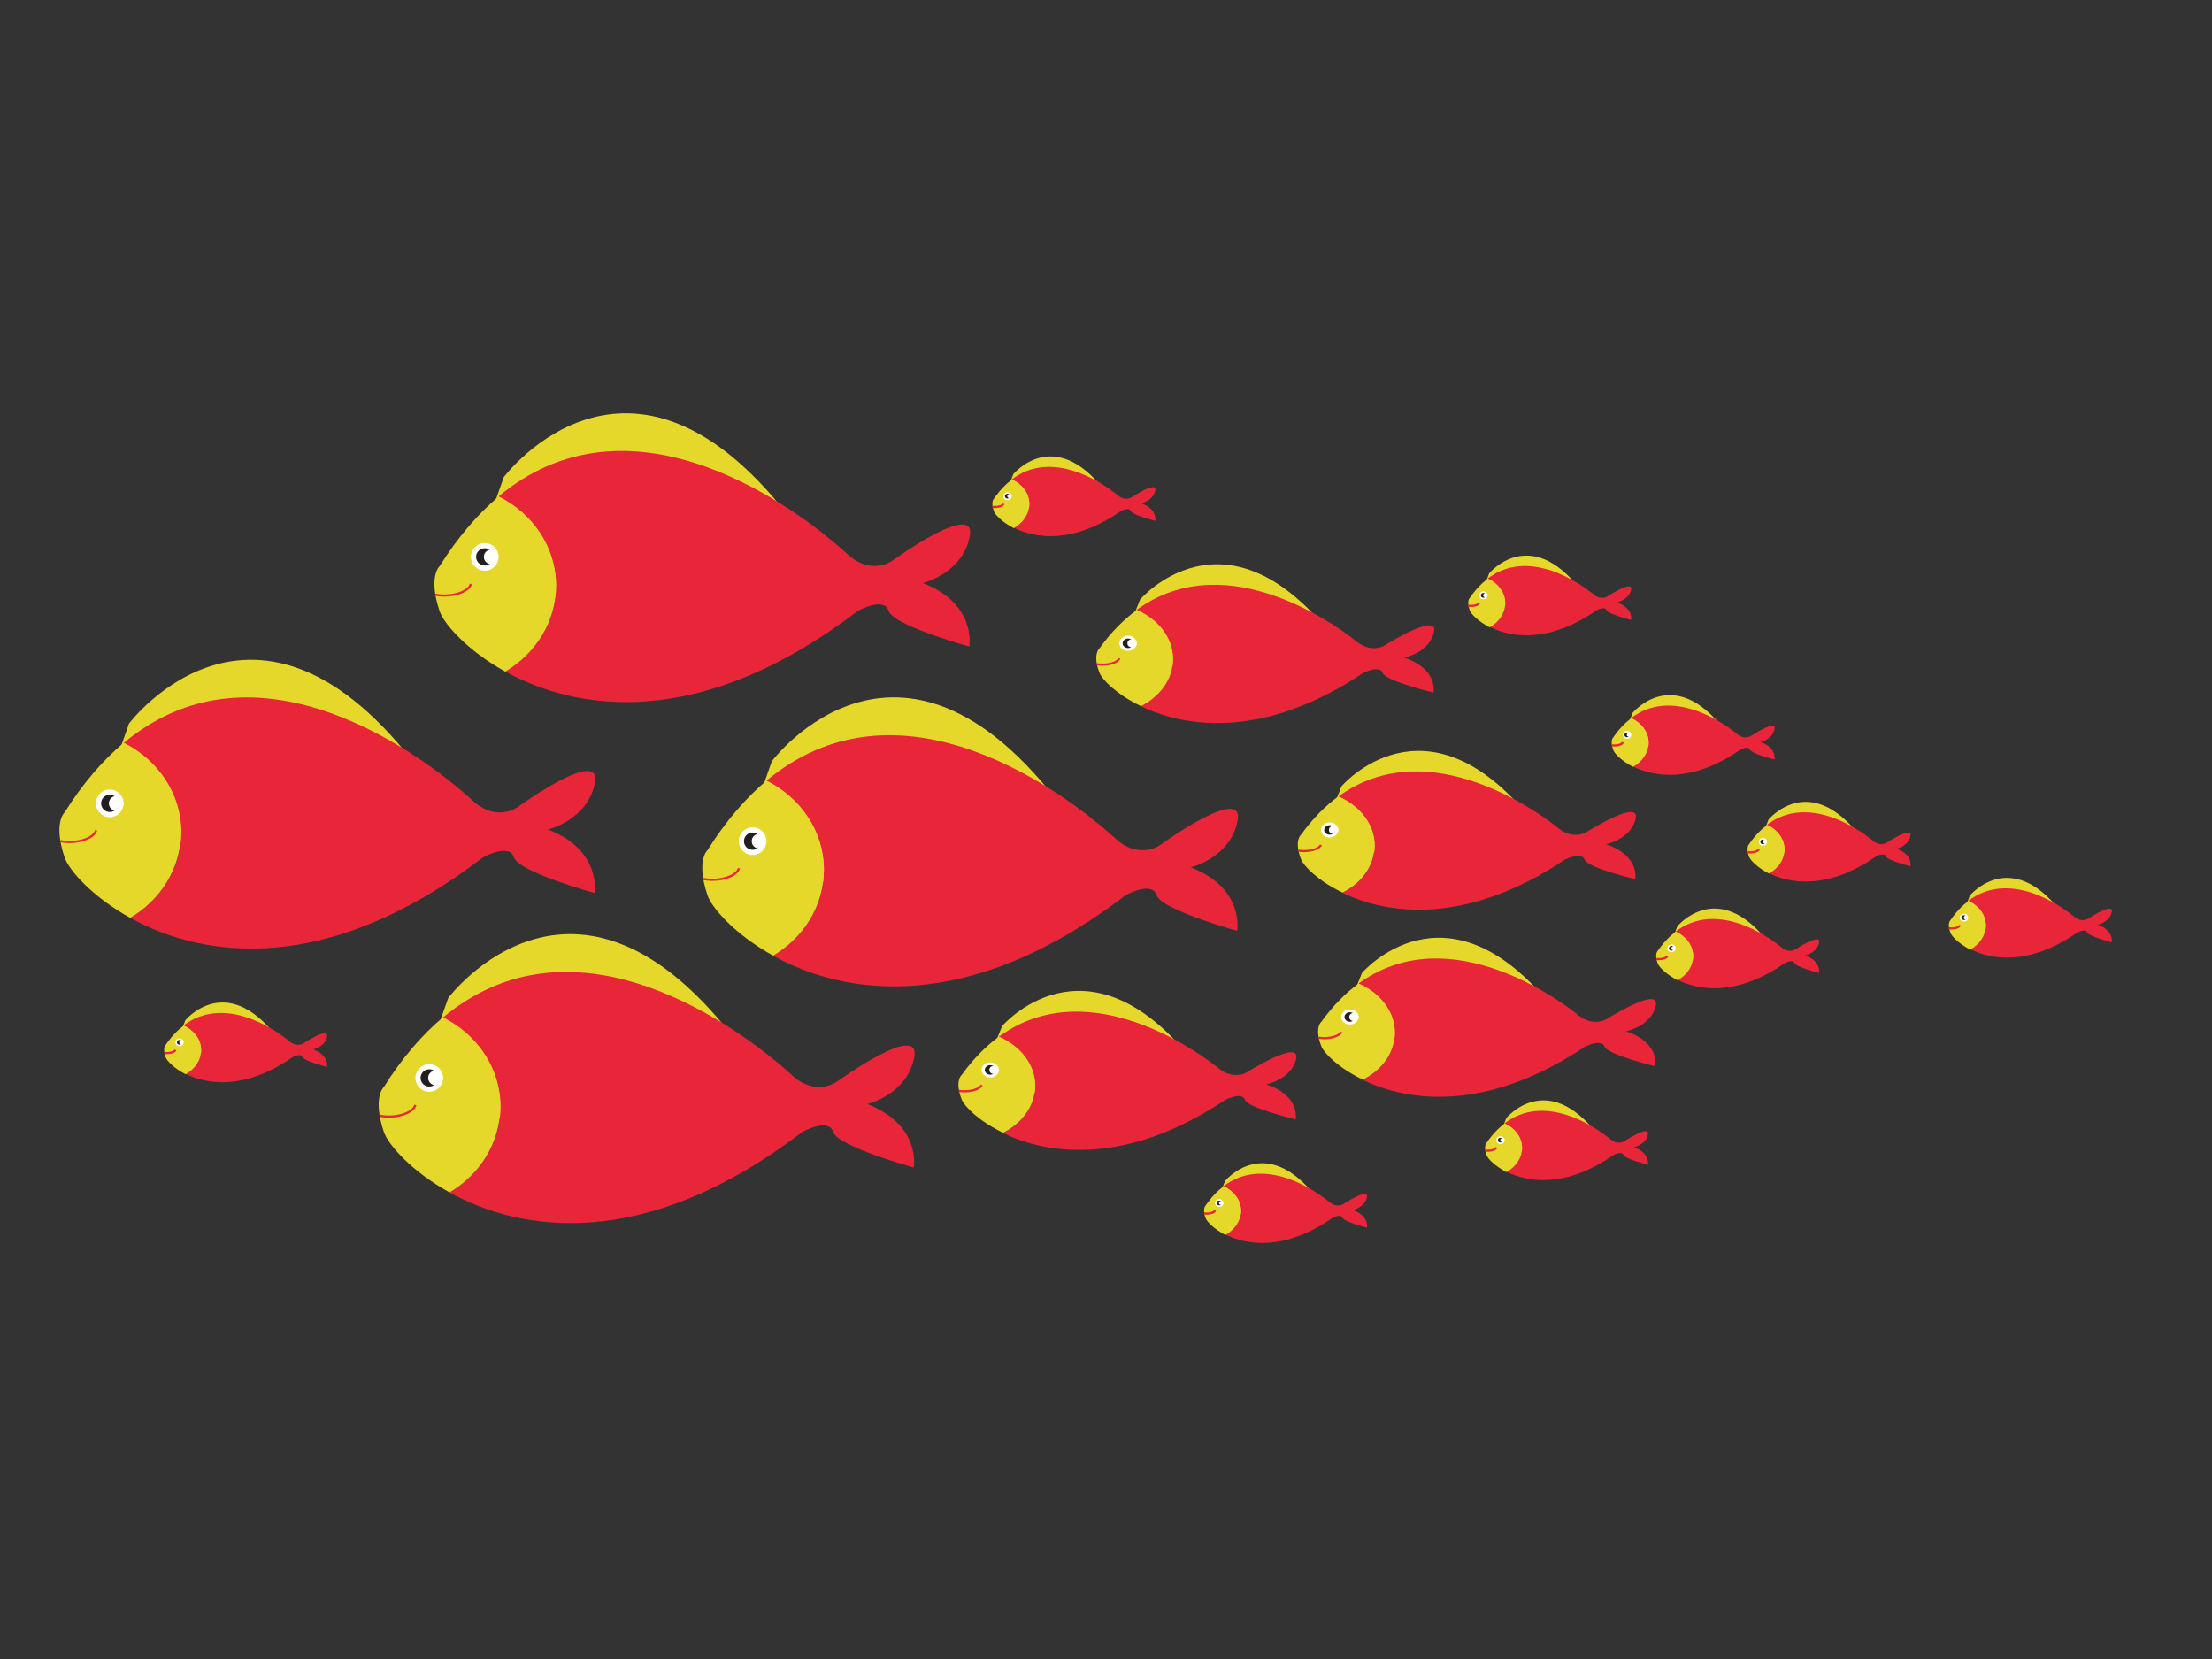 <?xml version="1.0" encoding="utf-8"?>
<!-- Generator: Adobe Illustrator 22.1.0, SVG Export Plug-In . SVG Version: 6.00 Build 0)  -->
<svg version="1.1" id="Layer_1" xmlns="http://www.w3.org/2000/svg" xmlns:xlink="http://www.w3.org/1999/xlink" x="0px" y="0px"
	 viewBox="0 0 1024 768" style="enable-background:new 0 0 1024 768;" xml:space="preserve">
<rect x="0" y="0" width="1024" height="768" fill="#333333" stroke="none"/>
<style type="text/css">
	.st0{fill:#E6D72B;}
	.st1{fill:#E92639;}
	.st2{fill:#FFFFFF;}
	.st3{fill:#231F20;}
	.st4{fill:none;stroke:#E92639;stroke-miterlimit:10;}
</style>
<g id="Layer_1_1_">
	<g id="Layer_3">
	</g>
	<g>
		<g>
			<path class="st0" d="M215.3,271.9l168.1,19.7l-11.3-43.2c-77.5-109.7-138.9-27.5-138.9-27.5L215.3,271.9z"/>
			<g>
				<path class="st1" d="M427.2,269.9c25.1,9.7,21.5,29.4,21.5,29.4s-35.2-9.7-37.3-16.5s-14.3,0-14.3,0
					c-73.1,55.9-130.5,46.2-163.3,28c14.2-8.4,23.6-23,23.6-39.7c0-17.8-10.8-33.4-26.6-41.3c7.2-6,14.6-10.5,22-13.8
					c66.9-29.6,140,41,140,41c11.4,9.8,20.8,2.2,20.8,2.2s38.7-28,35.3-10.8S427.2,269.9,427.2,269.9z"/>
				<path class="st0" d="M233.9,310.9c-17.9-9.9-28.5-22.3-30.4-28c-5.4-16.1,0-20.8,0-20.8c8.6-13.7,17.8-24.2,27.3-32.2
					c15.8,7.9,26.6,23.4,26.6,41.3C257.4,287.9,248,302.5,233.9,310.9z"/>
			</g>
			<circle class="st2" cx="224.4" cy="257.8" r="6.4"/>
			<circle class="st3" cx="224.4" cy="257.8" r="4"/>
			<circle class="st2" cx="227.4" cy="257.8" r="3.4"/>
			<g>
				<path class="st4" d="M218,270.3c-0.9,3.1-6.1,5.4-12.4,5.4c-1.5,0-2.9-0.2-4.2-0.4"/>
			</g>
		</g>
		<g>
			<path class="st0" d="M41.8,386l168.1,19.7l-11.3-43.2C121.1,252.8,59.7,335,59.7,335L41.8,386z"/>
			<g>
				<path class="st1" d="M253.7,384c25.1,9.7,21.5,29.4,21.5,29.4s-35.1-9.7-37.3-16.5c-2.1-6.8-14.3,0-14.3,0
					c-73.1,55.9-130.5,46.2-163.3,28c14.2-8.4,23.6-23,23.6-39.7c0-17.8-10.8-33.4-26.6-41.3c7.2-6,14.6-10.5,22-13.8
					c66.9-29.6,140,41,140,41c11.4,9.8,20.8,2.2,20.8,2.2s38.7-28,35.3-10.8C271.9,379.7,253.7,384,253.7,384z"/>
				<path class="st0" d="M60.3,424.9c-17.9-9.9-28.5-22.3-30.4-28c-5.4-16.1,0-20.8,0-20.8c8.6-13.7,17.8-24.2,27.3-32.2
					c15.8,7.9,26.6,23.4,26.6,41.3C83.8,401.9,74.4,416.6,60.3,424.9z"/>
			</g>
			<circle class="st2" cx="50.8" cy="371.9" r="6.4"/>
			<circle class="st3" cx="50.8" cy="371.9" r="4"/>
			<circle class="st2" cx="53.8" cy="371.9" r="3.4"/>
			<g>
				<path class="st4" d="M44.5,384.4c-0.9,3.1-6.1,5.4-12.4,5.4c-1.5,0-2.9-0.2-4.2-0.4"/>
			</g>
		</g>
		<g>
			<path class="st0" d="M189.5,513l168.2,19.7l-11.3-43.2C268.9,379.8,207.5,462,207.5,462L189.5,513z"/>
			<g>
				<path class="st1" d="M401.5,511.1c25.1,9.7,21.5,29.4,21.5,29.4s-35.1-9.7-37.3-16.5c-2.1-6.8-14.3,0-14.3,0
					c-73.1,55.9-130.5,46.2-163.3,28c14.2-8.4,23.6-23,23.6-39.7c0-17.8-10.8-33.4-26.6-41.3c7.2-6,14.6-10.5,22-13.8
					c66.9-29.6,140,41,140,41c11.4,9.8,20.8,2.2,20.8,2.2s38.7-28,35.3-10.8C419.8,506.8,401.5,511.1,401.5,511.1z"/>
				<path class="st0" d="M208.1,552c-17.9-9.9-28.5-22.3-30.4-28c-5.4-16.1,0-20.8,0-20.8c8.6-13.7,17.8-24.2,27.3-32.2
					c15.8,7.9,26.6,23.4,26.6,41.3C231.6,529,222.2,543.7,208.1,552z"/>
			</g>
			<circle class="st2" cx="198.7" cy="499" r="6.4"/>
			<circle class="st3" cx="198.7" cy="499" r="4"/>
			<circle class="st2" cx="201.6" cy="499" r="3.4"/>
			<g>
				<path class="st4" d="M192.3,511.5c-0.9,3.1-6.1,5.4-12.4,5.4c-1.5,0-2.9-0.2-4.2-0.4"/>
			</g>
		</g>
		<g>
			<path class="st0" d="M339.4,403.4l168.1,19.7l-11.3-43.2c-77.5-109.7-138.9-27.5-138.9-27.5L339.4,403.4z"/>
			<g>
				<path class="st1" d="M551.2,401.5c25.1,9.7,21.5,29.4,21.5,29.4s-35.1-9.7-37.3-16.5c-2.1-6.8-14.3,0-14.3,0
					c-73.1,55.9-130.5,46.2-163.3,28c14.2-8.4,23.6-23,23.6-39.7c0-17.8-10.8-33.4-26.6-41.3c7.2-6,14.6-10.5,22-13.8
					c66.9-29.6,140,41,140,41c11.4,9.8,20.8,2.2,20.8,2.2s38.7-28,35.3-10.8C569.5,397.2,551.3,401.5,551.2,401.5z"/>
				<path class="st0" d="M357.9,442.4c-17.9-9.9-28.5-22.3-30.4-28c-5.4-16.1,0-20.8,0-20.8c8.6-13.7,17.8-24.2,27.3-32.2
					c15.8,7.9,26.6,23.4,26.6,41.3C381.4,419.4,372,434.1,357.9,442.4z"/>
			</g>
			<circle class="st2" cx="348.4" cy="389.4" r="6.4"/>
			<circle class="st3" cx="348.4" cy="389.4" r="4"/>
			<circle class="st2" cx="351.4" cy="389.4" r="3.4"/>
			<g>
				<path class="st4" d="M342.1,401.9c-0.9,3.1-6.1,5.4-12.4,5.4c-1.5,0-2.9-0.2-4.2-0.4"/>
			</g>
		</g>
		<g>
			<path class="st0" d="M452.6,503.1L558.7,514l-7.2-23.8c-48.9-60.5-87.6-15.2-87.6-15.2L452.6,503.1z"/>
			<g>
				<path class="st1" d="M586.2,502c15.9,5.3,13.6,16.2,13.6,16.2s-22.2-5.3-23.5-9.1c-1.3-3.8-9,0-9,0
					c-46.1,30.8-82.3,25.4-103,15.4c9-4.5,14.9-12.6,14.9-21.8c0-9.9-6.8-18.4-16.8-22.8c4.6-3.3,9.2-5.8,13.9-7.6
					c42.2-16.3,88.3,22.6,88.3,22.6c7.2,5.4,13.1,1.2,13.1,1.2s24.5-15.4,22.3-5.9C597.9,499.6,586.3,502,586.2,502z"/>
				<path class="st0" d="M464.4,524.4c-11.3-5.4-18-12.3-19.2-15.4c-3.4-8.8,0-11.4,0-11.4c5.4-7.5,11.2-13.3,17.2-17.7
					c10,4.4,16.8,13,16.8,22.8C479.2,511.9,473.2,519.9,464.4,524.4z"/>
			</g>
			<ellipse class="st2" cx="458.4" cy="495.3" rx="4" ry="3.5"/>
			<ellipse class="st3" cx="458.4" cy="495.3" rx="2.5" ry="2.2"/>
			<ellipse class="st2" cx="460.2" cy="495.3" rx="2.2" ry="1.9"/>
			<g>
				<path class="st4" d="M454.4,502.3c-0.6,1.6-3.9,2.9-7.9,2.9c-0.9,0-1.8-0.1-2.6-0.2"/>
			</g>
		</g>
		<g>
			<path class="st0" d="M516.5,305.6l106.1,10.9l-7.2-23.8c-48.9-60.5-87.6-15.2-87.6-15.2L516.5,305.6z"/>
			<g>
				<path class="st1" d="M650,304.4c15.9,5.3,13.6,16.2,13.6,16.2s-22.2-5.3-23.5-9.1s-9,0-9,0c-46.1,30.8-82.3,25.4-103,15.4
					c9-4.5,14.9-12.6,14.9-21.8c0-9.9-6.8-18.4-16.8-22.8c4.6-3.3,9.2-5.8,13.9-7.6c42.2-16.3,88.3,22.6,88.3,22.6
					c7.2,5.4,13.1,1.2,13.1,1.2s24.5-15.4,22.3-5.9C661.7,302.1,650.1,304.5,650,304.4z"/>
				<path class="st0" d="M528.2,326.9c-11.3-5.4-18-12.3-19.2-15.4c-3.4-8.8,0-11.4,0-11.4c5.4-7.5,11.2-13.3,17.2-17.7
					c10,4.4,16.8,13,16.8,22.8C543,314.4,537.1,322.4,528.2,326.9z"/>
			</g>
			<ellipse class="st2" cx="522.2" cy="297.8" rx="4" ry="3.5"/>
			<ellipse class="st3" cx="522.2" cy="297.8" rx="2.5" ry="2.2"/>
			<ellipse class="st2" cx="524.1" cy="297.8" rx="2.2" ry="1.9"/>
			<g>
				<path class="st4" d="M518.2,304.8c-0.6,1.6-3.9,2.9-7.9,2.9c-0.9,0-1.8-0.1-2.6-0.2"/>
			</g>
		</g>
		<g>
			<path class="st0" d="M609.8,392l106.1,10.9l-7.2-23.8c-48.9-60.5-87.6-15.2-87.6-15.2L609.8,392z"/>
			<g>
				<path class="st1" d="M743.4,390.8C759.3,396.1,757,407,757,407s-22.2-5.3-23.5-9.1s-9,0-9,0c-46.1,30.8-82.3,25.4-103,15.4
					c9-4.5,14.9-12.6,14.9-21.8c0-9.9-6.8-18.4-16.8-22.8c4.6-3.3,9.2-5.8,13.9-7.6c42.2-16.3,88.3,22.6,88.3,22.6
					c7.2,5.4,13.1,1.2,13.1,1.2s24.5-15.4,22.3-5.9C755,388.5,743.5,390.9,743.4,390.8z"/>
				<path class="st0" d="M621.5,413.2c-11.3-5.4-18-12.3-19.2-15.4c-3.4-8.8,0-11.4,0-11.4c5.4-7.5,11.2-13.3,17.2-17.7
					c10,4.4,16.8,13,16.8,22.8C636.3,400.7,630.4,408.8,621.5,413.2z"/>
			</g>
			<ellipse class="st2" cx="615.5" cy="384.2" rx="4" ry="3.5"/>
			<ellipse class="st3" cx="615.5" cy="384.2" rx="2.5" ry="2.2"/>
			<ellipse class="st2" cx="617.4" cy="384.2" rx="2.2" ry="1.9"/>
			<g>
				<path class="st4" d="M611.5,391.1c-0.6,1.6-3.9,2.9-7.9,2.9c-0.9,0-1.8-0.1-2.6-0.2"/>
			</g>
		</g>
		<g>
			<path class="st0" d="M619.2,478.5l106.1,10.9l-7.2-23.8c-48.9-60.5-87.6-15.2-87.6-15.2L619.2,478.5z"/>
			<g>
				<path class="st1" d="M752.7,477.4c15.9,5.3,13.6,16.2,13.6,16.2s-22.1-5.3-23.5-9.1c-1.3-3.8-9,0-9,0
					c-46.1,30.8-82.3,25.4-103,15.4c9-4.5,14.9-12.6,14.9-21.8c0-9.9-6.8-18.4-16.8-22.8c4.6-3.3,9.2-5.8,13.9-7.6
					c42.2-16.3,88.3,22.6,88.3,22.6c7.2,5.4,13.1,1.2,13.1,1.2s24.5-15.4,22.3-5.9C764.4,475.1,752.8,477.4,752.7,477.4z"/>
				<path class="st0" d="M630.9,499.8c-11.3-5.4-18-12.3-19.2-15.4c-3.4-8.8,0-11.4,0-11.4c5.4-7.5,11.2-13.3,17.2-17.7
					c10,4.4,16.8,13,16.8,22.8C645.7,487.3,639.8,495.4,630.9,499.8z"/>
			</g>
			<ellipse class="st2" cx="624.9" cy="470.8" rx="4" ry="3.5"/>
			<ellipse class="st3" cx="624.9" cy="470.8" rx="2.5" ry="2.2"/>
			<ellipse class="st2" cx="626.8" cy="470.8" rx="2.2" ry="1.9"/>
			<g>
				<path class="st4" d="M620.9,477.7c-0.6,1.6-3.9,2.9-7.9,2.9c-0.9,0-1.8-0.1-2.6-0.2"/>
			</g>
		</g>
		<g>
			<path class="st0" d="M80.4,486.4l51.2,5.5l-3.5-12c-23.6-30.4-42.3-7.6-42.3-7.6L80.4,486.4z"/>
			<g>
				<path class="st1" d="M144.9,485.8c7.6,2.6,6.5,8.1,6.5,8.1s-10.7-2.7-11.4-4.6s-4.4,0-4.4,0c-22.3,15.5-39.7,12.8-49.7,7.8
					c4.3-2.3,7.2-6.4,7.2-11c0-4.9-3.3-9.2-8.1-11.4c2.2-1.6,4.4-2.9,6.7-3.8c20.3-8.1,42.6,11.4,42.6,11.4c3.4,2.7,6.3,0.6,6.3,0.6
					s11.8-7.8,10.8-3C150.4,484.7,144.8,485.9,144.9,485.8z"/>
				<path class="st0" d="M85.9,497.3c-5.4-2.8-8.6-6.2-9.2-7.8c-1.6-4.5,0-5.8,0-5.8c2.6-3.8,5.4-6.7,8.3-8.9
					c4.8,2.2,8.1,6.5,8.1,11.4C93.1,490.8,90.3,494.9,85.9,497.3z"/>
			</g>
			<ellipse class="st2" cx="83.1" cy="482.5" rx="1.9" ry="1.8"/>
			<ellipse class="st3" cx="83.1" cy="482.5" rx="1.2" ry="1.1"/>
			<ellipse class="st2" cx="84" cy="482.5" rx="1" ry="0.9"/>
			<g>
				<path class="st4" d="M81.2,486c-0.3,0.9-1.9,1.5-3.8,1.5c-0.5,0-0.9,0-1.3-0.1"/>
			</g>
		</g>
		<g>
			<path class="st0" d="M771.1,442.9l51.2,5.5l-3.5-12c-23.6-30.4-42.3-7.6-42.3-7.6L771.1,442.9z"/>
			<g>
				<path class="st1" d="M835.6,442.3c7.6,2.6,6.5,8.1,6.5,8.1s-10.7-2.7-11.4-4.6c-0.7-1.9-4.4,0-4.4,0
					c-22.3,15.5-39.7,12.8-49.7,7.8c4.3-2.3,7.2-6.4,7.2-11c0-4.9-3.3-9.2-8.1-11.4c2.2-1.6,4.4-2.9,6.7-3.8
					c20.3-8.1,42.6,11.4,42.6,11.4c3.4,2.7,6.3,0.6,6.3,0.6s11.8-7.8,10.8-3C841.1,441.2,835.5,442.4,835.6,442.3z"/>
				<path class="st0" d="M776.6,453.8c-5.4-2.8-8.6-6.2-9.2-7.8c-1.6-4.5,0-5.8,0-5.8c2.6-3.8,5.4-6.7,8.3-8.9
					c4.8,2.2,8.1,6.5,8.1,11.4C783.8,447.4,780.9,451.4,776.6,453.8z"/>
			</g>
			<ellipse class="st2" cx="773.8" cy="439" rx="1.9" ry="1.8"/>
			<ellipse class="st3" cx="773.8" cy="439" rx="1.2" ry="1.1"/>
			<ellipse class="st2" cx="774.7" cy="439" rx="1" ry="0.9"/>
			<g>
				<path class="st4" d="M771.9,442.5c-0.3,0.9-1.9,1.5-3.8,1.5c-0.5,0-0.9,0-1.3-0.1"/>
			</g>
		</g>
		<g>
			<path class="st0" d="M691.9,531.7l51.2,5.5l-3.5-12c-23.6-30.4-42.3-7.6-42.3-7.6L691.9,531.7z"/>
			<g>
				<path class="st1" d="M756.4,531.1c7.6,2.6,6.5,8.1,6.5,8.1s-10.7-2.7-11.4-4.6c-0.7-1.9-4.4,0-4.4,0
					c-22.3,15.5-39.7,12.8-49.7,7.8c4.3-2.3,7.2-6.4,7.2-11c0-4.9-3.3-9.2-8.1-11.4c2.2-1.6,4.4-2.9,6.7-3.8
					c20.3-8.1,42.6,11.4,42.6,11.4c3.4,2.7,6.3,0.6,6.3,0.6s11.8-7.8,10.8-3S756.3,531.1,756.4,531.1z"/>
				<path class="st0" d="M697.4,542.6c-5.4-2.8-8.6-6.2-9.2-7.8c-1.6-4.5,0-5.8,0-5.8c2.6-3.8,5.4-6.7,8.3-8.9
					c4.8,2.2,8.1,6.5,8.1,11.4C704.6,536.1,701.7,540.2,697.4,542.6z"/>
			</g>
			<ellipse class="st2" cx="694.6" cy="527.8" rx="1.9" ry="1.8"/>
			<ellipse class="st3" cx="694.6" cy="527.8" rx="1.2" ry="1.1"/>
			<ellipse class="st2" cx="695.5" cy="527.8" rx="1" ry="0.9"/>
			<g>
				<path class="st4" d="M692.7,531.2c-0.3,0.9-1.9,1.5-3.8,1.5c-0.5,0-0.9,0-1.3-0.1"/>
			</g>
		</g>
		<g>
			<path class="st0" d="M561.7,560.8l51.2,5.5l-3.5-12c-23.6-30.4-42.3-7.6-42.3-7.6L561.7,560.8z"/>
			<g>
				<path class="st1" d="M626.3,560.2c7.6,2.6,6.5,8.1,6.5,8.1s-10.7-2.7-11.4-4.6s-4.4,0-4.4,0c-22.3,15.5-39.7,12.8-49.7,7.8
					c4.3-2.3,7.2-6.4,7.2-11c0-4.9-3.3-9.2-8.1-11.4c2.2-1.6,4.4-2.9,6.7-3.8c20.3-8.1,42.6,11.4,42.6,11.4c3.4,2.7,6.3,0.6,6.3,0.6
					s11.8-7.8,10.8-3C631.7,559,626.2,560.2,626.3,560.2z"/>
				<path class="st0" d="M567.3,571.7c-5.4-2.8-8.6-6.2-9.2-7.8c-1.6-4.5,0-5.8,0-5.8c2.6-3.8,5.4-6.7,8.3-8.9
					c4.8,2.2,8.1,6.5,8.1,11.4C574.5,565.2,571.6,569.3,567.3,571.7z"/>
			</g>
			<ellipse class="st2" cx="564.4" cy="556.9" rx="1.9" ry="1.8"/>
			<ellipse class="st3" cx="564.4" cy="556.9" rx="1.2" ry="1.1"/>
			<ellipse class="st2" cx="565.3" cy="556.9" rx="1" ry="0.9"/>
			<g>
				<path class="st4" d="M562.5,560.3c-0.3,0.9-1.9,1.5-3.8,1.5c-0.5,0-0.9,0-1.3-0.1"/>
			</g>
		</g>
		<g>
			<path class="st0" d="M463.7,233.6l51.2,5.5l-3.5-12c-23.6-30.4-42.3-7.6-42.3-7.6L463.7,233.6z"/>
			<g>
				<path class="st1" d="M528.3,233c7.6,2.6,6.5,8.1,6.5,8.1s-10.7-2.7-11.4-4.6c-0.7-1.9-4.4,0-4.4,0
					c-22.3,15.5-39.7,12.8-49.7,7.8c4.3-2.3,7.2-6.4,7.2-11c0-4.9-3.3-9.2-8.1-11.4c2.2-1.6,4.4-2.9,6.7-3.8
					c20.3-8.1,42.6,11.4,42.6,11.4c3.4,2.7,6.3,0.6,6.3,0.6s11.8-7.8,10.8-3C533.7,231.9,528.2,233.1,528.3,233z"/>
				<path class="st0" d="M469.3,244.5c-5.4-2.8-8.6-6.2-9.2-7.8c-1.6-4.5,0-5.8,0-5.8c2.6-3.8,5.4-6.7,8.3-8.9
					c4.8,2.2,8.1,6.5,8.1,11.4C476.5,238,473.6,242.1,469.3,244.5z"/>
			</g>
			<ellipse class="st2" cx="466.4" cy="229.7" rx="1.9" ry="1.8"/>
			<ellipse class="st3" cx="466.4" cy="229.7" rx="1.2" ry="1.1"/>
			<ellipse class="st2" cx="467.3" cy="229.7" rx="1" ry="0.9"/>
			<g>
				<path class="st4" d="M464.5,233.2c-0.3,0.9-1.9,1.5-3.8,1.5c-0.5,0-0.9,0-1.3-0.1"/>
			</g>
		</g>
		<g>
			<path class="st0" d="M813.3,393.5l51.2,5.5l-3.5-12c-23.6-30.4-42.3-7.6-42.3-7.6L813.3,393.5z"/>
			<g>
				<path class="st1" d="M877.9,392.9c7.6,2.6,6.5,8.1,6.5,8.1s-10.7-2.7-11.4-4.6s-4.4,0-4.4,0c-22.3,15.5-39.7,12.8-49.7,7.8
					c4.3-2.3,7.2-6.4,7.2-11c0-4.9-3.3-9.2-8.1-11.4c2.2-1.6,4.4-2.9,6.7-3.8c20.3-8.1,42.6,11.4,42.6,11.4c3.4,2.7,6.3,0.6,6.3,0.6
					s11.8-7.8,10.8-3S877.8,393,877.9,392.9z"/>
				<path class="st0" d="M818.9,404.4c-5.4-2.8-8.6-6.2-9.2-7.8c-1.6-4.5,0-5.8,0-5.8c2.6-3.8,5.4-6.7,8.3-8.9
					c4.8,2.2,8.1,6.5,8.1,11.4C826.1,398,823.2,402,818.9,404.4z"/>
			</g>
			<ellipse class="st2" cx="816.1" cy="389.7" rx="1.9" ry="1.8"/>
			<ellipse class="st3" cx="816.1" cy="389.7" rx="1.2" ry="1.1"/>
			<ellipse class="st2" cx="817" cy="389.6" rx="1" ry="0.9"/>
			<g>
				<path class="st4" d="M814.2,393.1c-0.3,0.9-1.9,1.5-3.8,1.5c-0.5,0-0.9,0-1.3-0.1"/>
			</g>
		</g>
		<g>
			<path class="st0" d="M750.4,344.1l51.2,5.5l-3.5-12c-23.6-30.4-42.3-7.6-42.3-7.6L750.4,344.1z"/>
			<g>
				<path class="st1" d="M815,343.5c7.6,2.6,6.5,8.1,6.5,8.1s-10.7-2.7-11.4-4.6c-0.7-1.9-4.4,0-4.4,0
					c-22.3,15.5-39.7,12.8-49.7,7.8c4.3-2.3,7.2-6.4,7.2-11c0-4.9-3.3-9.2-8.1-11.4c2.2-1.6,4.4-2.9,6.7-3.8
					c20.3-8.1,42.6,11.4,42.6,11.4c3.4,2.7,6.3,0.6,6.3,0.6s11.8-7.8,10.8-3S814.9,343.5,815,343.5z"/>
				<path class="st0" d="M756,355c-5.4-2.8-8.6-6.2-9.2-7.8c-1.6-4.5,0-5.8,0-5.8c2.6-3.8,5.4-6.7,8.3-8.9c4.8,2.2,8.1,6.5,8.1,11.4
					C763.2,348.5,760.3,352.6,756,355z"/>
			</g>
			<ellipse class="st2" cx="753.2" cy="340.2" rx="1.9" ry="1.8"/>
			<ellipse class="st3" cx="753.2" cy="340.2" rx="1.2" ry="1.1"/>
			<ellipse class="st2" cx="754.1" cy="340.2" rx="1" ry="0.9"/>
			<g>
				<path class="st4" d="M751.3,343.6c-0.3,0.9-1.9,1.5-3.8,1.5c-0.5,0-0.9,0-1.3-0.1"/>
			</g>
		</g>
		<g>
			<path class="st0" d="M684,279.5l51.2,5.5l-3.5-12c-23.6-30.4-42.3-7.6-42.3-7.6L684,279.5z"/>
			<g>
				<path class="st1" d="M748.6,278.9c7.6,2.6,6.5,8.1,6.5,8.1s-10.7-2.7-11.4-4.6c-0.7-1.9-4.4,0-4.4,0
					c-22.3,15.5-39.7,12.8-49.7,7.8c4.3-2.3,7.2-6.4,7.2-11c0-4.9-3.3-9.2-8.1-11.4c2.2-1.6,4.4-2.9,6.7-3.8
					c20.3-8.1,42.6,11.4,42.6,11.4c3.4,2.7,6.3,0.6,6.3,0.6s11.8-7.8,10.8-3C754,277.7,748.5,278.9,748.6,278.9z"/>
				<path class="st0" d="M689.6,290.4c-5.4-2.8-8.6-6.2-9.2-7.8c-1.6-4.5,0-5.8,0-5.8c2.6-3.8,5.4-6.7,8.3-8.9
					c4.8,2.2,8.1,6.5,8.1,11.4C696.8,283.9,693.9,288,689.6,290.4z"/>
			</g>
			<ellipse class="st2" cx="686.7" cy="275.6" rx="1.9" ry="1.8"/>
			<ellipse class="st3" cx="686.7" cy="275.6" rx="1.2" ry="1.1"/>
			<ellipse class="st2" cx="687.6" cy="275.6" rx="1" ry="0.9"/>
			<g>
				<path class="st4" d="M684.8,279c-0.3,0.9-1.9,1.5-3.8,1.5c-0.5,0-0.9,0-1.3-0.1"/>
			</g>
		</g>
		<g>
			<path class="st0" d="M906.5,428.7l51.2,5.5l-3.5-12c-23.6-30.4-42.3-7.6-42.3-7.6L906.5,428.7z"/>
			<g>
				<path class="st1" d="M971.1,428.1c7.6,2.6,6.5,8.1,6.5,8.1s-10.7-2.7-11.4-4.6s-4.4,0-4.4,0c-22.3,15.5-39.7,12.8-49.7,7.8
					c4.3-2.3,7.2-6.4,7.2-11c0-4.9-3.3-9.2-8.1-11.4c2.2-1.6,4.4-2.9,6.7-3.8c20.3-8.1,42.6,11.4,42.6,11.4c3.4,2.7,6.3,0.6,6.3,0.6
					s11.8-7.8,10.8-3C976.5,427,971,428.2,971.1,428.1z"/>
				<path class="st0" d="M912.1,439.6c-5.4-2.8-8.6-6.2-9.2-7.8c-1.6-4.5,0-5.8,0-5.8c2.6-3.8,5.4-6.7,8.3-8.9
					c4.8,2.2,8.1,6.5,8.1,11.4C919.3,433.1,916.4,437.2,912.1,439.6z"/>
			</g>
			<ellipse class="st2" cx="909.2" cy="424.8" rx="1.9" ry="1.8"/>
			<ellipse class="st3" cx="909.2" cy="424.8" rx="1.2" ry="1.1"/>
			<ellipse class="st2" cx="910.1" cy="424.8" rx="1" ry="0.9"/>
			<g>
				<path class="st4" d="M907.3,428.3c-0.3,0.9-1.9,1.5-3.8,1.5c-0.5,0-0.9,0-1.3-0.1"/>
			</g>
		</g>
	</g>
</g>
<g id="Layer_4">
</g>
<g id="Layer_2_1_">
</g>
</svg>
